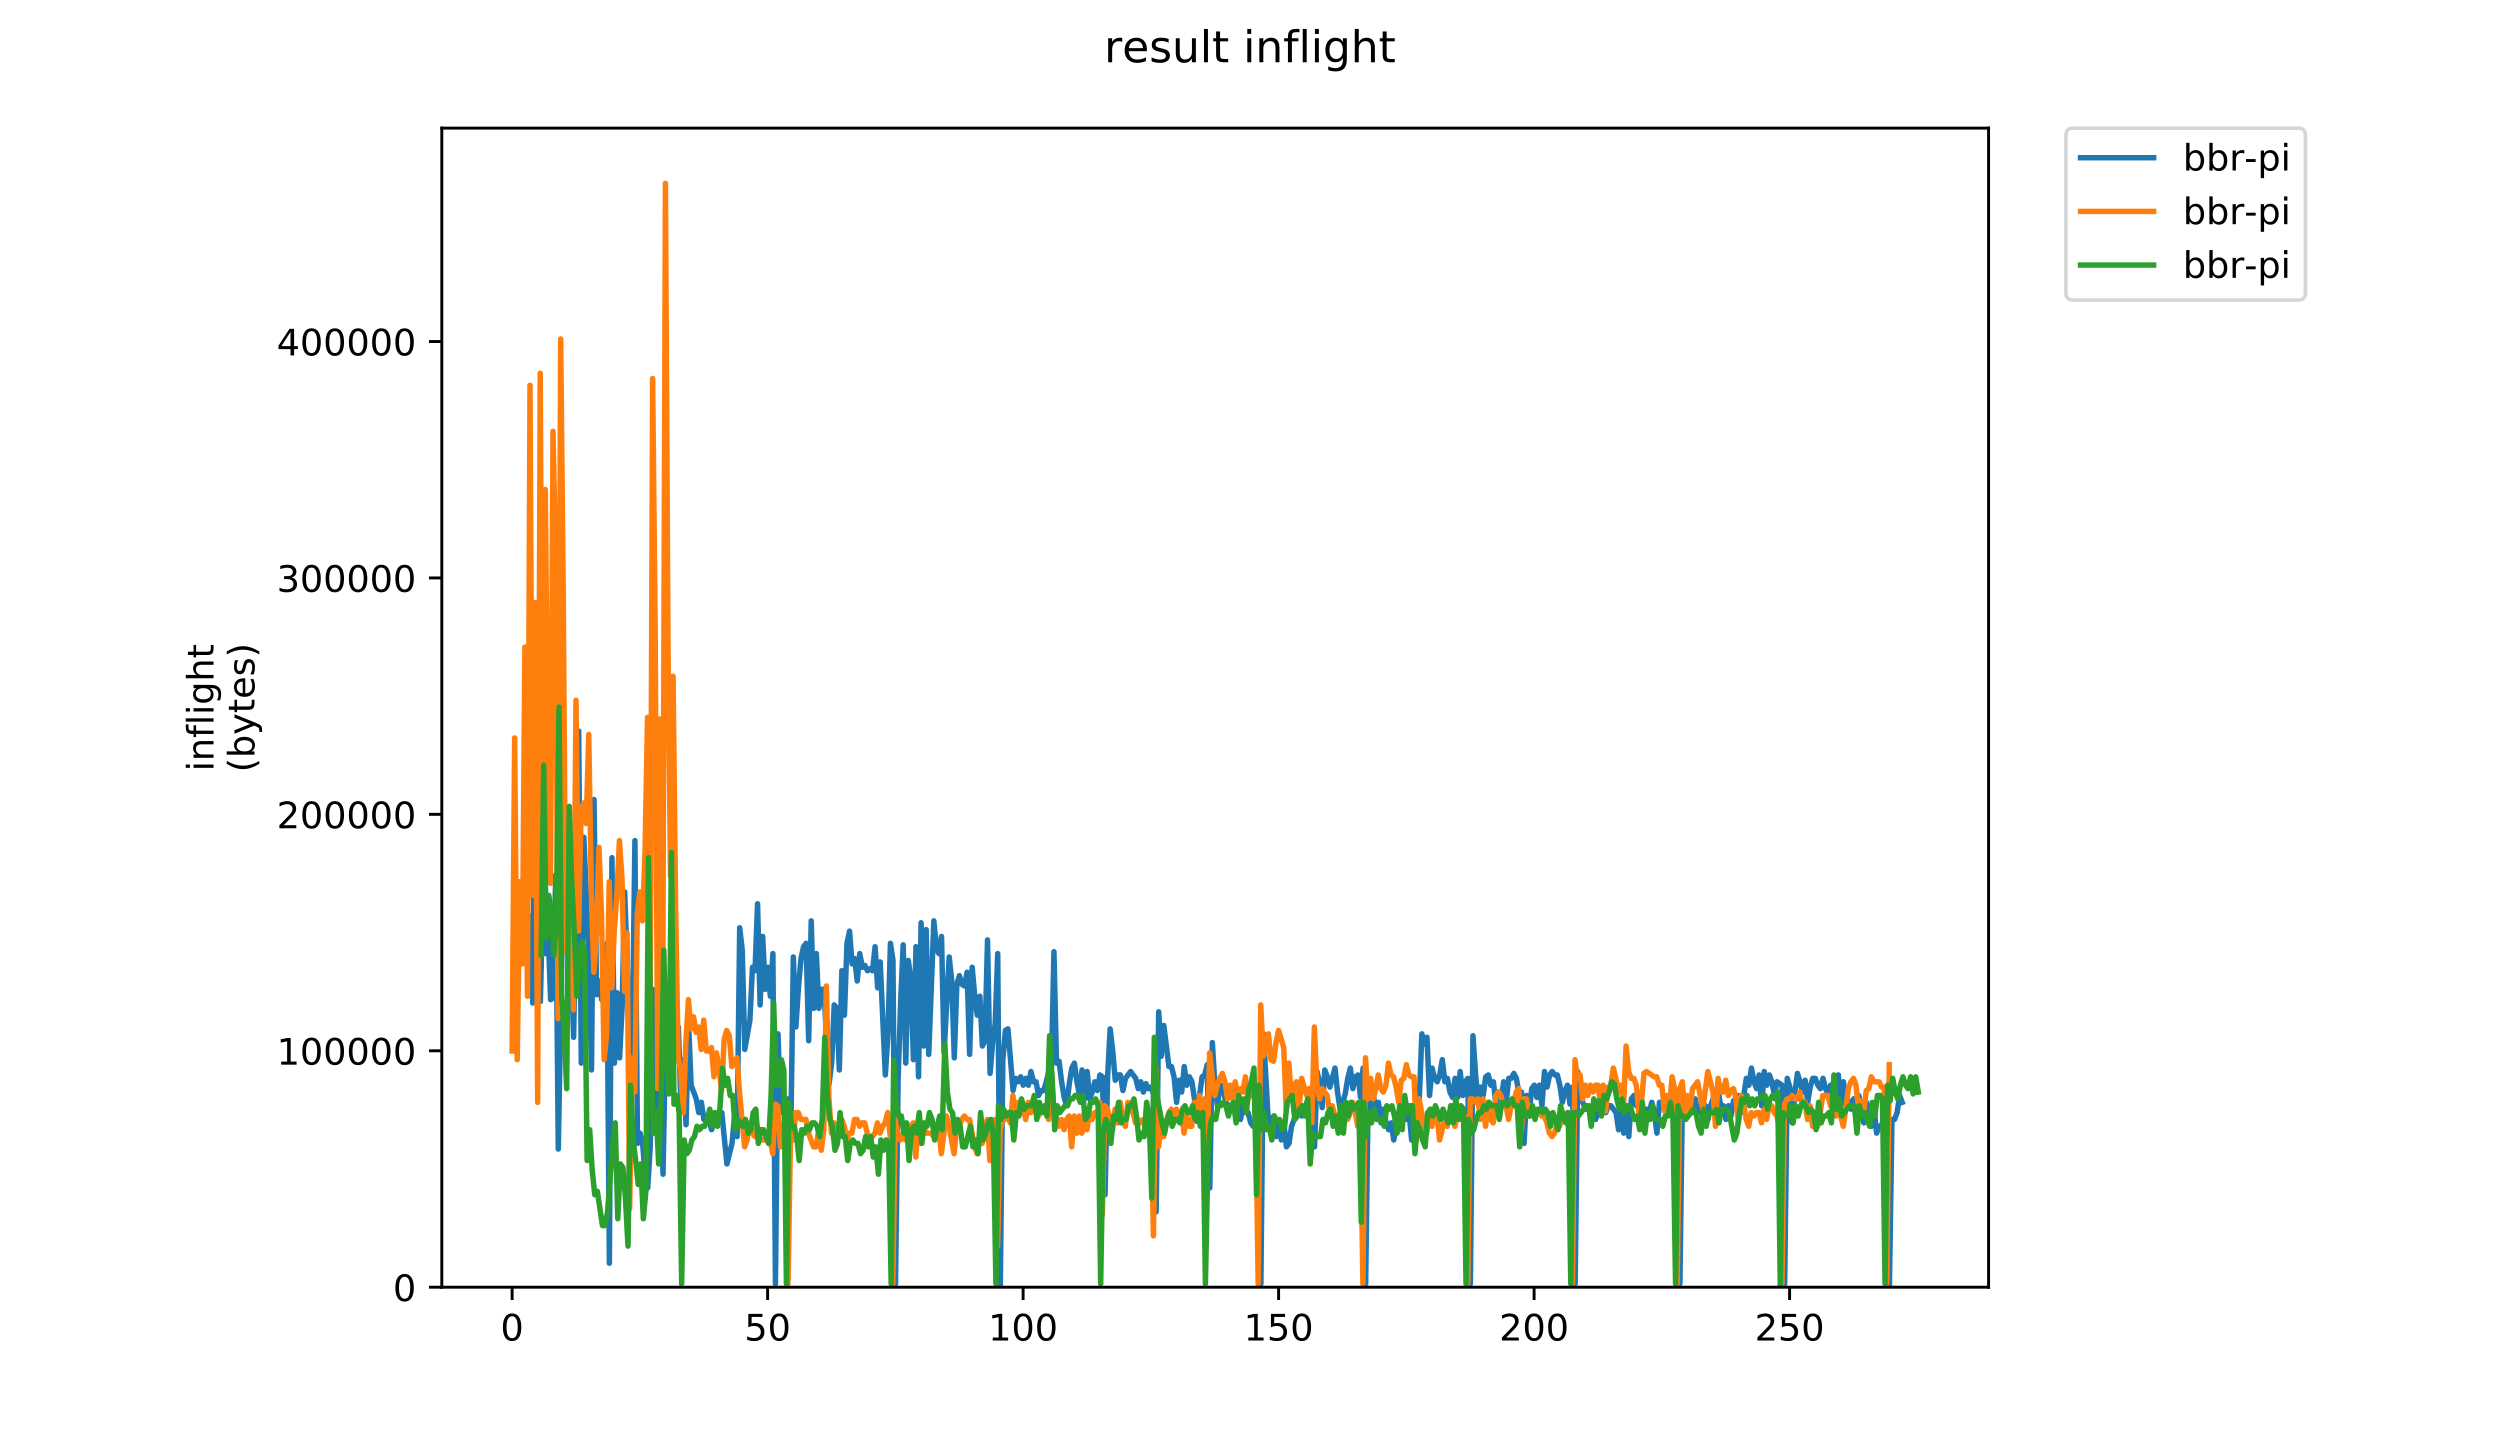 <?xml version="1.0" encoding="utf-8" standalone="no"?>
<!DOCTYPE svg PUBLIC "-//W3C//DTD SVG 1.1//EN"
  "http://www.w3.org/Graphics/SVG/1.1/DTD/svg11.dtd">
<!-- Created with matplotlib (https://matplotlib.org/) -->
<svg height="396pt" version="1.1" viewBox="0 0 684 396" width="684pt" xmlns="http://www.w3.org/2000/svg" xmlns:xlink="http://www.w3.org/1999/xlink">
 <defs>
  <style type="text/css">
*{stroke-linecap:butt;stroke-linejoin:round;}
  </style>
 </defs>
 <g id="figure_1">
  <g id="patch_1">
   <path d="M 0 396 
L 684 396 
L 684 0 
L 0 0 
z
" style="fill:#ffffff;"/>
  </g>
  <g id="axes_1">
   <g id="patch_2">
    <path d="M 120.879 352.174 
L 544.074 352.174 
L 544.074 35.062 
L 120.879 35.062 
z
" style="fill:#ffffff;"/>
   </g>
   <g id="matplotlib.axis_1">
    <g id="xtick_1">
     <g id="line2d_1">
      <defs>
       <path d="M 0 0 
L 0 3.5 
" id="m227c13099f" style="stroke:#000000;stroke-width:0.8;"/>
      </defs>
      <g>
       <use style="stroke:#000000;stroke-width:0.8;" x="140.115" xlink:href="#m227c13099f" y="352.174"/>
      </g>
     </g>
     <g id="text_1">
      <!-- 0 -->
      <defs>
       <path d="M 31.781 66.406 
Q 24.172 66.406 20.328 58.906 
Q 16.5 51.422 16.5 36.375 
Q 16.5 21.391 20.328 13.891 
Q 24.172 6.391 31.781 6.391 
Q 39.453 6.391 43.281 13.891 
Q 47.125 21.391 47.125 36.375 
Q 47.125 51.422 43.281 58.906 
Q 39.453 66.406 31.781 66.406 
z
M 31.781 74.219 
Q 44.047 74.219 50.516 64.516 
Q 56.984 54.828 56.984 36.375 
Q 56.984 17.969 50.516 8.266 
Q 44.047 -1.422 31.781 -1.422 
Q 19.531 -1.422 13.062 8.266 
Q 6.594 17.969 6.594 36.375 
Q 6.594 54.828 13.062 64.516 
Q 19.531 74.219 31.781 74.219 
z
" id="DejaVuSans-48"/>
      </defs>
      <g transform="translate(136.933 366.773)scale(0.1 -0.1)">
       <use xlink:href="#DejaVuSans-48"/>
      </g>
     </g>
    </g>
    <g id="xtick_2">
     <g id="line2d_2">
      <g>
       <use style="stroke:#000000;stroke-width:0.8;" x="210.019" xlink:href="#m227c13099f" y="352.174"/>
      </g>
     </g>
     <g id="text_2">
      <!-- 50 -->
      <defs>
       <path d="M 10.797 72.906 
L 49.516 72.906 
L 49.516 64.594 
L 19.828 64.594 
L 19.828 46.734 
Q 21.969 47.469 24.109 47.828 
Q 26.266 48.188 28.422 48.188 
Q 40.625 48.188 47.75 41.5 
Q 54.891 34.812 54.891 23.391 
Q 54.891 11.625 47.562 5.094 
Q 40.234 -1.422 26.906 -1.422 
Q 22.312 -1.422 17.547 -0.641 
Q 12.797 0.141 7.719 1.703 
L 7.719 11.625 
Q 12.109 9.234 16.797 8.062 
Q 21.484 6.891 26.703 6.891 
Q 35.156 6.891 40.078 11.328 
Q 45.016 15.766 45.016 23.391 
Q 45.016 31 40.078 35.438 
Q 35.156 39.891 26.703 39.891 
Q 22.75 39.891 18.812 39.016 
Q 14.891 38.141 10.797 36.281 
z
" id="DejaVuSans-53"/>
      </defs>
      <g transform="translate(203.656 366.773)scale(0.1 -0.1)">
       <use xlink:href="#DejaVuSans-53"/>
       <use x="63.623" xlink:href="#DejaVuSans-48"/>
      </g>
     </g>
    </g>
    <g id="xtick_3">
     <g id="line2d_3">
      <g>
       <use style="stroke:#000000;stroke-width:0.8;" x="279.923" xlink:href="#m227c13099f" y="352.174"/>
      </g>
     </g>
     <g id="text_3">
      <!-- 100 -->
      <defs>
       <path d="M 12.406 8.297 
L 28.516 8.297 
L 28.516 63.922 
L 10.984 60.406 
L 10.984 69.391 
L 28.422 72.906 
L 38.281 72.906 
L 38.281 8.297 
L 54.391 8.297 
L 54.391 0 
L 12.406 0 
z
" id="DejaVuSans-49"/>
      </defs>
      <g transform="translate(270.379 366.773)scale(0.1 -0.1)">
       <use xlink:href="#DejaVuSans-49"/>
       <use x="63.623" xlink:href="#DejaVuSans-48"/>
       <use x="127.246" xlink:href="#DejaVuSans-48"/>
      </g>
     </g>
    </g>
    <g id="xtick_4">
     <g id="line2d_4">
      <g>
       <use style="stroke:#000000;stroke-width:0.8;" x="349.827" xlink:href="#m227c13099f" y="352.174"/>
      </g>
     </g>
     <g id="text_4">
      <!-- 150 -->
      <g transform="translate(340.283 366.773)scale(0.1 -0.1)">
       <use xlink:href="#DejaVuSans-49"/>
       <use x="63.623" xlink:href="#DejaVuSans-53"/>
       <use x="127.246" xlink:href="#DejaVuSans-48"/>
      </g>
     </g>
    </g>
    <g id="xtick_5">
     <g id="line2d_5">
      <g>
       <use style="stroke:#000000;stroke-width:0.8;" x="419.731" xlink:href="#m227c13099f" y="352.174"/>
      </g>
     </g>
     <g id="text_5">
      <!-- 200 -->
      <defs>
       <path d="M 19.188 8.297 
L 53.609 8.297 
L 53.609 0 
L 7.328 0 
L 7.328 8.297 
Q 12.938 14.109 22.625 23.891 
Q 32.328 33.688 34.812 36.531 
Q 39.547 41.844 41.422 45.531 
Q 43.312 49.219 43.312 52.781 
Q 43.312 58.594 39.234 62.25 
Q 35.156 65.922 28.609 65.922 
Q 23.969 65.922 18.812 64.312 
Q 13.672 62.703 7.812 59.422 
L 7.812 69.391 
Q 13.766 71.781 18.938 73 
Q 24.125 74.219 28.422 74.219 
Q 39.75 74.219 46.484 68.547 
Q 53.219 62.891 53.219 53.422 
Q 53.219 48.922 51.531 44.891 
Q 49.859 40.875 45.406 35.406 
Q 44.188 33.984 37.641 27.219 
Q 31.109 20.453 19.188 8.297 
z
" id="DejaVuSans-50"/>
      </defs>
      <g transform="translate(410.188 366.773)scale(0.1 -0.1)">
       <use xlink:href="#DejaVuSans-50"/>
       <use x="63.623" xlink:href="#DejaVuSans-48"/>
       <use x="127.246" xlink:href="#DejaVuSans-48"/>
      </g>
     </g>
    </g>
    <g id="xtick_6">
     <g id="line2d_6">
      <g>
       <use style="stroke:#000000;stroke-width:0.8;" x="489.635" xlink:href="#m227c13099f" y="352.174"/>
      </g>
     </g>
     <g id="text_6">
      <!-- 250 -->
      <g transform="translate(480.092 366.773)scale(0.1 -0.1)">
       <use xlink:href="#DejaVuSans-50"/>
       <use x="63.623" xlink:href="#DejaVuSans-53"/>
       <use x="127.246" xlink:href="#DejaVuSans-48"/>
      </g>
     </g>
    </g>
   </g>
   <g id="matplotlib.axis_2">
    <g id="ytick_1">
     <g id="line2d_7">
      <defs>
       <path d="M 0 0 
L -3.5 0 
" id="m8d151e3f1f" style="stroke:#000000;stroke-width:0.8;"/>
      </defs>
      <g>
       <use style="stroke:#000000;stroke-width:0.8;" x="120.879" xlink:href="#m8d151e3f1f" y="352.174"/>
      </g>
     </g>
     <g id="text_7">
      <!-- 0 -->
      <g transform="translate(107.516 355.973)scale(0.1 -0.1)">
       <use xlink:href="#DejaVuSans-48"/>
      </g>
     </g>
    </g>
    <g id="ytick_2">
     <g id="line2d_8">
      <g>
       <use style="stroke:#000000;stroke-width:0.8;" x="120.879" xlink:href="#m8d151e3f1f" y="287.492"/>
      </g>
     </g>
     <g id="text_8">
      <!-- 100000 -->
      <g transform="translate(75.704 291.291)scale(0.1 -0.1)">
       <use xlink:href="#DejaVuSans-49"/>
       <use x="63.623" xlink:href="#DejaVuSans-48"/>
       <use x="127.246" xlink:href="#DejaVuSans-48"/>
       <use x="190.869" xlink:href="#DejaVuSans-48"/>
       <use x="254.492" xlink:href="#DejaVuSans-48"/>
       <use x="318.115" xlink:href="#DejaVuSans-48"/>
      </g>
     </g>
    </g>
    <g id="ytick_3">
     <g id="line2d_9">
      <g>
       <use style="stroke:#000000;stroke-width:0.8;" x="120.879" xlink:href="#m8d151e3f1f" y="222.809"/>
      </g>
     </g>
     <g id="text_9">
      <!-- 200000 -->
      <g transform="translate(75.704 226.608)scale(0.1 -0.1)">
       <use xlink:href="#DejaVuSans-50"/>
       <use x="63.623" xlink:href="#DejaVuSans-48"/>
       <use x="127.246" xlink:href="#DejaVuSans-48"/>
       <use x="190.869" xlink:href="#DejaVuSans-48"/>
       <use x="254.492" xlink:href="#DejaVuSans-48"/>
       <use x="318.115" xlink:href="#DejaVuSans-48"/>
      </g>
     </g>
    </g>
    <g id="ytick_4">
     <g id="line2d_10">
      <g>
       <use style="stroke:#000000;stroke-width:0.8;" x="120.879" xlink:href="#m8d151e3f1f" y="158.126"/>
      </g>
     </g>
     <g id="text_10">
      <!-- 300000 -->
      <defs>
       <path d="M 40.578 39.312 
Q 47.656 37.797 51.625 33 
Q 55.609 28.219 55.609 21.188 
Q 55.609 10.406 48.188 4.484 
Q 40.766 -1.422 27.094 -1.422 
Q 22.516 -1.422 17.656 -0.516 
Q 12.797 0.391 7.625 2.203 
L 7.625 11.719 
Q 11.719 9.328 16.594 8.109 
Q 21.484 6.891 26.812 6.891 
Q 36.078 6.891 40.938 10.547 
Q 45.797 14.203 45.797 21.188 
Q 45.797 27.641 41.281 31.266 
Q 36.766 34.906 28.719 34.906 
L 20.219 34.906 
L 20.219 43.016 
L 29.109 43.016 
Q 36.375 43.016 40.234 45.922 
Q 44.094 48.828 44.094 54.297 
Q 44.094 59.906 40.109 62.906 
Q 36.141 65.922 28.719 65.922 
Q 24.656 65.922 20.016 65.031 
Q 15.375 64.156 9.812 62.312 
L 9.812 71.094 
Q 15.438 72.656 20.344 73.438 
Q 25.25 74.219 29.594 74.219 
Q 40.828 74.219 47.359 69.109 
Q 53.906 64.016 53.906 55.328 
Q 53.906 49.266 50.438 45.094 
Q 46.969 40.922 40.578 39.312 
z
" id="DejaVuSans-51"/>
      </defs>
      <g transform="translate(75.704 161.925)scale(0.1 -0.1)">
       <use xlink:href="#DejaVuSans-51"/>
       <use x="63.623" xlink:href="#DejaVuSans-48"/>
       <use x="127.246" xlink:href="#DejaVuSans-48"/>
       <use x="190.869" xlink:href="#DejaVuSans-48"/>
       <use x="254.492" xlink:href="#DejaVuSans-48"/>
       <use x="318.115" xlink:href="#DejaVuSans-48"/>
      </g>
     </g>
    </g>
    <g id="ytick_5">
     <g id="line2d_11">
      <g>
       <use style="stroke:#000000;stroke-width:0.8;" x="120.879" xlink:href="#m8d151e3f1f" y="93.444"/>
      </g>
     </g>
     <g id="text_11">
      <!-- 400000 -->
      <defs>
       <path d="M 37.797 64.312 
L 12.891 25.391 
L 37.797 25.391 
z
M 35.203 72.906 
L 47.609 72.906 
L 47.609 25.391 
L 58.016 25.391 
L 58.016 17.188 
L 47.609 17.188 
L 47.609 0 
L 37.797 0 
L 37.797 17.188 
L 4.891 17.188 
L 4.891 26.703 
z
" id="DejaVuSans-52"/>
      </defs>
      <g transform="translate(75.704 97.243)scale(0.1 -0.1)">
       <use xlink:href="#DejaVuSans-52"/>
       <use x="63.623" xlink:href="#DejaVuSans-48"/>
       <use x="127.246" xlink:href="#DejaVuSans-48"/>
       <use x="190.869" xlink:href="#DejaVuSans-48"/>
       <use x="254.492" xlink:href="#DejaVuSans-48"/>
       <use x="318.115" xlink:href="#DejaVuSans-48"/>
      </g>
     </g>
    </g>
    <g id="text_12">
     <!-- inflight -->
     <defs>
      <path d="M 9.422 54.688 
L 18.406 54.688 
L 18.406 0 
L 9.422 0 
z
M 9.422 75.984 
L 18.406 75.984 
L 18.406 64.594 
L 9.422 64.594 
z
" id="DejaVuSans-105"/>
      <path d="M 54.891 33.016 
L 54.891 0 
L 45.906 0 
L 45.906 32.719 
Q 45.906 40.484 42.875 44.328 
Q 39.844 48.188 33.797 48.188 
Q 26.516 48.188 22.312 43.547 
Q 18.109 38.922 18.109 30.906 
L 18.109 0 
L 9.078 0 
L 9.078 54.688 
L 18.109 54.688 
L 18.109 46.188 
Q 21.344 51.125 25.703 53.562 
Q 30.078 56 35.797 56 
Q 45.219 56 50.047 50.172 
Q 54.891 44.344 54.891 33.016 
z
" id="DejaVuSans-110"/>
      <path d="M 37.109 75.984 
L 37.109 68.5 
L 28.516 68.5 
Q 23.688 68.5 21.797 66.547 
Q 19.922 64.594 19.922 59.516 
L 19.922 54.688 
L 34.719 54.688 
L 34.719 47.703 
L 19.922 47.703 
L 19.922 0 
L 10.891 0 
L 10.891 47.703 
L 2.297 47.703 
L 2.297 54.688 
L 10.891 54.688 
L 10.891 58.5 
Q 10.891 67.625 15.141 71.797 
Q 19.391 75.984 28.609 75.984 
z
" id="DejaVuSans-102"/>
      <path d="M 9.422 75.984 
L 18.406 75.984 
L 18.406 0 
L 9.422 0 
z
" id="DejaVuSans-108"/>
      <path d="M 45.406 27.984 
Q 45.406 37.75 41.375 43.109 
Q 37.359 48.484 30.078 48.484 
Q 22.859 48.484 18.828 43.109 
Q 14.797 37.75 14.797 27.984 
Q 14.797 18.266 18.828 12.891 
Q 22.859 7.516 30.078 7.516 
Q 37.359 7.516 41.375 12.891 
Q 45.406 18.266 45.406 27.984 
z
M 54.391 6.781 
Q 54.391 -7.172 48.188 -13.984 
Q 42 -20.797 29.203 -20.797 
Q 24.469 -20.797 20.266 -20.094 
Q 16.062 -19.391 12.109 -17.922 
L 12.109 -9.188 
Q 16.062 -11.328 19.922 -12.344 
Q 23.781 -13.375 27.781 -13.375 
Q 36.625 -13.375 41.016 -8.766 
Q 45.406 -4.156 45.406 5.172 
L 45.406 9.625 
Q 42.625 4.781 38.281 2.391 
Q 33.938 0 27.875 0 
Q 17.828 0 11.672 7.656 
Q 5.516 15.328 5.516 27.984 
Q 5.516 40.672 11.672 48.328 
Q 17.828 56 27.875 56 
Q 33.938 56 38.281 53.609 
Q 42.625 51.219 45.406 46.391 
L 45.406 54.688 
L 54.391 54.688 
z
" id="DejaVuSans-103"/>
      <path d="M 54.891 33.016 
L 54.891 0 
L 45.906 0 
L 45.906 32.719 
Q 45.906 40.484 42.875 44.328 
Q 39.844 48.188 33.797 48.188 
Q 26.516 48.188 22.312 43.547 
Q 18.109 38.922 18.109 30.906 
L 18.109 0 
L 9.078 0 
L 9.078 75.984 
L 18.109 75.984 
L 18.109 46.188 
Q 21.344 51.125 25.703 53.562 
Q 30.078 56 35.797 56 
Q 45.219 56 50.047 50.172 
Q 54.891 44.344 54.891 33.016 
z
" id="DejaVuSans-104"/>
      <path d="M 18.312 70.219 
L 18.312 54.688 
L 36.812 54.688 
L 36.812 47.703 
L 18.312 47.703 
L 18.312 18.016 
Q 18.312 11.328 20.141 9.422 
Q 21.969 7.516 27.594 7.516 
L 36.812 7.516 
L 36.812 0 
L 27.594 0 
Q 17.188 0 13.234 3.875 
Q 9.281 7.766 9.281 18.016 
L 9.281 47.703 
L 2.688 47.703 
L 2.688 54.688 
L 9.281 54.688 
L 9.281 70.219 
z
" id="DejaVuSans-116"/>
     </defs>
     <g transform="translate(58.426 211.018)rotate(-90)scale(0.1 -0.1)">
      <use xlink:href="#DejaVuSans-105"/>
      <use x="27.783" xlink:href="#DejaVuSans-110"/>
      <use x="91.162" xlink:href="#DejaVuSans-102"/>
      <use x="126.367" xlink:href="#DejaVuSans-108"/>
      <use x="154.15" xlink:href="#DejaVuSans-105"/>
      <use x="181.934" xlink:href="#DejaVuSans-103"/>
      <use x="245.41" xlink:href="#DejaVuSans-104"/>
      <use x="308.789" xlink:href="#DejaVuSans-116"/>
     </g>
     <!-- (bytes) -->
     <defs>
      <path d="M 31 75.875 
Q 24.469 64.656 21.281 53.656 
Q 18.109 42.672 18.109 31.391 
Q 18.109 20.125 21.312 9.062 
Q 24.516 -2 31 -13.188 
L 23.188 -13.188 
Q 15.875 -1.703 12.234 9.375 
Q 8.594 20.453 8.594 31.391 
Q 8.594 42.281 12.203 53.312 
Q 15.828 64.359 23.188 75.875 
z
" id="DejaVuSans-40"/>
      <path d="M 48.688 27.297 
Q 48.688 37.203 44.609 42.844 
Q 40.531 48.484 33.406 48.484 
Q 26.266 48.484 22.188 42.844 
Q 18.109 37.203 18.109 27.297 
Q 18.109 17.391 22.188 11.75 
Q 26.266 6.109 33.406 6.109 
Q 40.531 6.109 44.609 11.75 
Q 48.688 17.391 48.688 27.297 
z
M 18.109 46.391 
Q 20.953 51.266 25.266 53.625 
Q 29.594 56 35.594 56 
Q 45.562 56 51.781 48.094 
Q 58.016 40.188 58.016 27.297 
Q 58.016 14.406 51.781 6.484 
Q 45.562 -1.422 35.594 -1.422 
Q 29.594 -1.422 25.266 0.953 
Q 20.953 3.328 18.109 8.203 
L 18.109 0 
L 9.078 0 
L 9.078 75.984 
L 18.109 75.984 
z
" id="DejaVuSans-98"/>
      <path d="M 32.172 -5.078 
Q 28.375 -14.844 24.75 -17.812 
Q 21.141 -20.797 15.094 -20.797 
L 7.906 -20.797 
L 7.906 -13.281 
L 13.188 -13.281 
Q 16.891 -13.281 18.938 -11.516 
Q 21 -9.766 23.484 -3.219 
L 25.094 0.875 
L 2.984 54.688 
L 12.5 54.688 
L 29.594 11.922 
L 46.688 54.688 
L 56.203 54.688 
z
" id="DejaVuSans-121"/>
      <path d="M 56.203 29.594 
L 56.203 25.203 
L 14.891 25.203 
Q 15.484 15.922 20.484 11.062 
Q 25.484 6.203 34.422 6.203 
Q 39.594 6.203 44.453 7.469 
Q 49.312 8.734 54.109 11.281 
L 54.109 2.781 
Q 49.266 0.734 44.188 -0.344 
Q 39.109 -1.422 33.891 -1.422 
Q 20.797 -1.422 13.156 6.188 
Q 5.516 13.812 5.516 26.812 
Q 5.516 40.234 12.766 48.109 
Q 20.016 56 32.328 56 
Q 43.359 56 49.781 48.891 
Q 56.203 41.797 56.203 29.594 
z
M 47.219 32.234 
Q 47.125 39.594 43.094 43.984 
Q 39.062 48.391 32.422 48.391 
Q 24.906 48.391 20.391 44.141 
Q 15.875 39.891 15.188 32.172 
z
" id="DejaVuSans-101"/>
      <path d="M 44.281 53.078 
L 44.281 44.578 
Q 40.484 46.531 36.375 47.5 
Q 32.281 48.484 27.875 48.484 
Q 21.188 48.484 17.844 46.438 
Q 14.5 44.391 14.5 40.281 
Q 14.5 37.156 16.891 35.375 
Q 19.281 33.594 26.516 31.984 
L 29.594 31.297 
Q 39.156 29.25 43.188 25.516 
Q 47.219 21.781 47.219 15.094 
Q 47.219 7.469 41.188 3.016 
Q 35.156 -1.422 24.609 -1.422 
Q 20.219 -1.422 15.453 -0.562 
Q 10.688 0.297 5.422 2 
L 5.422 11.281 
Q 10.406 8.688 15.234 7.391 
Q 20.062 6.109 24.812 6.109 
Q 31.156 6.109 34.562 8.281 
Q 37.984 10.453 37.984 14.406 
Q 37.984 18.062 35.516 20.016 
Q 33.062 21.969 24.703 23.781 
L 21.578 24.516 
Q 13.234 26.266 9.516 29.906 
Q 5.812 33.547 5.812 39.891 
Q 5.812 47.609 11.281 51.797 
Q 16.75 56 26.812 56 
Q 31.781 56 36.172 55.266 
Q 40.578 54.547 44.281 53.078 
z
" id="DejaVuSans-115"/>
      <path d="M 8.016 75.875 
L 15.828 75.875 
Q 23.141 64.359 26.781 53.312 
Q 30.422 42.281 30.422 31.391 
Q 30.422 20.453 26.781 9.375 
Q 23.141 -1.703 15.828 -13.188 
L 8.016 -13.188 
Q 14.5 -2 17.703 9.062 
Q 20.906 20.125 20.906 31.391 
Q 20.906 42.672 17.703 53.656 
Q 14.5 64.656 8.016 75.875 
z
" id="DejaVuSans-41"/>
     </defs>
     <g transform="translate(69.624 211.295)rotate(-90)scale(0.1 -0.1)">
      <use xlink:href="#DejaVuSans-40"/>
      <use x="39.014" xlink:href="#DejaVuSans-98"/>
      <use x="102.49" xlink:href="#DejaVuSans-121"/>
      <use x="161.67" xlink:href="#DejaVuSans-116"/>
      <use x="200.879" xlink:href="#DejaVuSans-101"/>
      <use x="262.402" xlink:href="#DejaVuSans-115"/>
      <use x="314.502" xlink:href="#DejaVuSans-41"/>
     </g>
    </g>
   </g>
   <g id="line2d_12">
    <path clip-path="url(#p02d6029944)" d="M 143.656 219.176 
L 144.355 263.197 
L 145.054 250.597 
L 145.753 274.436 
L 146.452 194.4 
L 147.151 194.4 
L 147.85 274.012 
L 148.549 244.04 
L 149.248 260.899 
L 149.947 254.343 
L 150.647 273.499 
L 151.346 273.075 
L 152.045 239.357 
L 152.744 314.374 
L 154.142 238.421 
L 154.841 232.801 
L 155.54 248.723 
L 156.239 261.836 
L 156.938 283.802 
L 157.637 246.85 
L 158.336 200.02 
L 159.035 290.871 
L 159.734 229.055 
L 161.132 260.899 
L 161.831 292.744 
L 162.53 218.752 
L 163.229 272.138 
L 163.928 268.392 
L 164.627 273.499 
L 165.326 261.836 
L 166.025 258.089 
L 166.724 345.618 
L 167.423 234.674 
L 168.123 290.871 
L 168.822 271.626 
L 169.521 289.422 
L 170.22 275.373 
L 170.919 244.04 
L 171.618 264.646 
L 172.317 291.807 
L 173.016 282.865 
L 173.715 229.991 
L 174.414 312.837 
L 175.113 310.027 
L 175.812 312.837 
L 176.511 321.266 
L 177.21 325.013 
L 177.909 313.773 
L 178.608 270.69 
L 179.307 283.802 
L 180.006 309.09 
L 180.705 298.788 
L 181.404 321.266 
L 182.103 283.802 
L 182.802 276.821 
L 183.501 280.992 
L 184.2 270.69 
L 184.9 288.485 
L 185.599 280.992 
L 186.298 302.11 
L 186.997 289.934 
L 187.696 307.729 
L 188.395 280.056 
L 189.094 296.914 
L 190.492 300.661 
L 191.191 304.407 
L 191.89 301.598 
L 192.589 306.281 
L 193.288 305.344 
L 193.987 306.281 
L 194.686 309.09 
L 195.385 307.217 
L 196.084 307.217 
L 196.783 306.281 
L 197.482 304.407 
L 198.88 318.456 
L 200.278 312.837 
L 200.977 305.344 
L 201.677 310.964 
L 202.376 253.831 
L 203.075 259.963 
L 203.774 287.124 
L 205.172 279.119 
L 205.871 264.646 
L 206.57 265.582 
L 207.269 247.274 
L 207.968 274.948 
L 208.667 256.216 
L 209.366 270.69 
L 210.065 264.646 
L 210.764 272.563 
L 211.463 260.899 
L 212.162 351.238 
L 212.861 282.865 
L 213.56 304.407 
L 214.259 299.724 
L 214.958 302.534 
L 215.657 300.661 
L 216.356 310.964 
L 217.055 261.836 
L 217.754 280.992 
L 218.454 270.265 
L 219.153 262.26 
L 219.852 259.026 
L 220.551 258.089 
L 221.25 284.739 
L 221.949 251.957 
L 222.648 275.885 
L 223.347 260.899 
L 224.046 275.885 
L 224.745 270.69 
L 225.444 270.69 
L 226.143 284.739 
L 226.842 296.49 
L 227.541 290.871 
L 228.24 274.948 
L 228.939 275.885 
L 229.638 292.744 
L 230.337 265.582 
L 231.036 277.758 
L 231.735 258.089 
L 232.434 254.767 
L 233.133 263.709 
L 233.832 262.26 
L 234.531 268.392 
L 235.231 260.899 
L 235.93 264.646 
L 236.629 264.133 
L 237.328 265.582 
L 238.027 265.07 
L 238.726 265.582 
L 239.425 259.026 
L 240.124 270.265 
L 240.823 263.197 
L 242.221 294.105 
L 242.92 283.378 
L 243.619 258.089 
L 244.318 262.772 
L 245.017 351.238 
L 245.716 295.554 
L 246.415 274.012 
L 247.114 258.514 
L 247.813 290.871 
L 248.512 262.772 
L 249.211 267.88 
L 249.91 289.934 
L 250.609 259.026 
L 251.308 294.617 
L 252.008 252.47 
L 252.707 286.188 
L 253.406 254.343 
L 254.105 288.485 
L 255.503 251.957 
L 256.202 259.45 
L 256.901 260.899 
L 257.6 256.216 
L 258.299 288.061 
L 259.697 261.836 
L 260.396 268.392 
L 261.095 289.422 
L 261.794 269.329 
L 262.493 266.943 
L 263.192 269.329 
L 263.891 269.753 
L 264.59 266.007 
L 265.289 288.485 
L 265.988 264.646 
L 266.687 272.563 
L 267.386 277.758 
L 268.085 272.563 
L 268.784 286.188 
L 269.484 284.739 
L 270.183 257.153 
L 270.882 293.68 
L 271.581 285.251 
L 272.28 280.056 
L 272.979 260.899 
L 273.678 352.174 
L 274.377 289.934 
L 275.076 281.929 
L 275.775 281.504 
L 277.173 298.363 
L 277.872 295.041 
L 278.571 295.978 
L 279.27 294.617 
L 279.969 296.914 
L 280.668 295.041 
L 281.367 296.914 
L 282.066 293.168 
L 282.765 295.978 
L 283.464 295.978 
L 284.163 299.724 
L 284.862 298.363 
L 285.561 298.363 
L 286.261 295.978 
L 286.96 293.168 
L 287.659 292.231 
L 288.358 260.387 
L 289.057 290.871 
L 289.756 290.358 
L 290.455 295.978 
L 291.154 300.237 
L 291.853 302.534 
L 292.552 296.49 
L 293.251 292.231 
L 293.95 290.871 
L 294.649 295.978 
L 295.348 299.724 
L 296.047 292.744 
L 296.746 300.661 
L 297.445 293.168 
L 298.144 300.661 
L 298.843 298.788 
L 299.542 295.978 
L 300.241 298.363 
L 300.94 294.105 
L 301.639 294.617 
L 302.338 326.886 
L 303.038 294.617 
L 303.737 281.504 
L 304.436 287.548 
L 305.135 295.554 
L 305.834 294.105 
L 306.533 294.105 
L 307.232 298.363 
L 307.931 295.041 
L 309.329 293.168 
L 310.727 295.041 
L 311.426 297.851 
L 312.125 295.978 
L 312.824 298.788 
L 313.523 296.49 
L 314.222 297.851 
L 314.921 297.427 
L 315.62 299.3 
L 316.319 331.569 
L 317.018 276.821 
L 317.717 288.997 
L 318.416 280.568 
L 319.815 291.807 
L 320.514 291.807 
L 321.213 294.617 
L 321.912 301.598 
L 322.611 295.554 
L 323.31 298.788 
L 324.009 291.807 
L 324.708 296.914 
L 325.407 294.617 
L 326.106 295.978 
L 326.805 300.661 
L 327.504 306.793 
L 328.203 299.724 
L 328.902 294.617 
L 329.601 294.105 
L 330.3 291.295 
L 330.999 325.013 
L 331.698 285.251 
L 332.397 296.914 
L 333.096 302.534 
L 333.795 296.914 
L 334.494 296.914 
L 335.193 300.661 
L 335.892 302.534 
L 337.291 302.534 
L 337.99 301.598 
L 338.689 302.534 
L 339.388 306.281 
L 340.087 302.534 
L 340.786 304.407 
L 341.485 304.407 
L 342.184 307.217 
L 342.883 308.154 
L 343.582 306.281 
L 344.281 308.154 
L 344.98 351.238 
L 345.679 282.865 
L 347.077 308.154 
L 347.776 307.217 
L 348.475 305.344 
L 349.174 310.964 
L 349.873 307.217 
L 350.572 311.9 
L 351.271 307.217 
L 351.97 313.773 
L 352.669 312.837 
L 353.368 308.154 
L 354.068 306.281 
L 354.767 303.471 
L 355.466 303.471 
L 356.165 305.344 
L 356.864 304.407 
L 357.563 301.598 
L 358.262 303.471 
L 358.961 302.534 
L 359.66 313.773 
L 360.359 293.168 
L 361.058 296.49 
L 361.757 303.046 
L 362.456 292.744 
L 363.155 294.617 
L 363.854 297.427 
L 365.252 292.231 
L 365.951 298.788 
L 366.65 303.471 
L 367.349 301.598 
L 368.048 299.3 
L 368.747 295.041 
L 369.446 292.231 
L 370.145 297.851 
L 370.845 294.617 
L 371.544 294.105 
L 372.243 300.237 
L 372.942 292.231 
L 373.641 351.238 
L 374.34 298.788 
L 375.039 304.407 
L 375.738 299.724 
L 376.437 303.471 
L 377.136 301.598 
L 377.835 307.217 
L 378.534 303.471 
L 379.233 307.217 
L 379.932 309.09 
L 380.631 307.217 
L 381.33 311.9 
L 382.029 308.154 
L 382.728 307.217 
L 383.427 302.534 
L 384.126 302.534 
L 384.825 306.281 
L 385.524 304.407 
L 386.223 311.9 
L 386.922 304.407 
L 387.622 303.471 
L 388.321 300.661 
L 389.02 282.865 
L 389.719 285.675 
L 390.418 283.802 
L 391.117 299.724 
L 391.816 292.231 
L 392.515 295.041 
L 393.214 295.978 
L 393.913 294.105 
L 394.612 289.934 
L 395.311 295.978 
L 396.01 295.041 
L 396.709 298.788 
L 397.408 300.237 
L 398.107 295.041 
L 398.806 300.237 
L 399.505 293.168 
L 400.204 299.724 
L 400.903 295.978 
L 401.602 295.041 
L 402.301 351.238 
L 403 283.378 
L 403.699 293.68 
L 404.399 301.598 
L 405.098 297.427 
L 405.797 299.724 
L 406.496 294.617 
L 407.195 294.105 
L 407.894 296.914 
L 408.593 295.978 
L 409.292 302.11 
L 409.991 298.788 
L 410.69 301.598 
L 411.389 295.978 
L 412.088 301.598 
L 412.787 295.041 
L 413.486 295.041 
L 414.185 293.68 
L 414.884 295.041 
L 415.583 299.3 
L 416.282 298.788 
L 416.981 312.837 
L 417.68 299.724 
L 418.379 304.407 
L 419.078 297.851 
L 419.777 296.914 
L 420.476 300.237 
L 421.176 296.914 
L 421.875 302.534 
L 422.574 293.168 
L 423.273 297.427 
L 423.972 294.105 
L 424.671 293.168 
L 425.37 294.105 
L 426.069 294.105 
L 426.768 296.914 
L 427.467 301.598 
L 428.166 298.363 
L 428.865 296.914 
L 429.564 302.11 
L 430.263 297.427 
L 430.962 351.238 
L 431.661 293.168 
L 432.36 300.661 
L 433.059 301.598 
L 433.758 303.471 
L 434.457 302.534 
L 435.156 303.471 
L 435.855 303.471 
L 436.554 306.281 
L 437.253 304.407 
L 438.652 302.534 
L 439.351 304.407 
L 440.05 302.534 
L 440.749 302.534 
L 442.147 304.407 
L 442.846 309.09 
L 443.545 304.407 
L 444.244 310.027 
L 444.943 303.471 
L 445.642 310.964 
L 446.341 300.661 
L 447.04 299.724 
L 447.739 302.534 
L 448.438 300.661 
L 449.137 305.344 
L 450.535 303.471 
L 451.234 304.407 
L 451.933 301.598 
L 452.632 304.407 
L 453.331 310.027 
L 454.03 301.598 
L 455.429 303.471 
L 456.128 300.661 
L 456.827 303.471 
L 457.526 302.534 
L 458.225 303.471 
L 458.924 302.534 
L 459.623 351.238 
L 460.322 298.788 
L 461.021 303.471 
L 461.72 302.534 
L 463.118 304.407 
L 463.817 300.661 
L 464.516 304.407 
L 465.215 302.534 
L 465.914 306.281 
L 466.613 302.534 
L 467.312 306.281 
L 468.011 302.534 
L 468.71 300.661 
L 469.409 300.661 
L 470.108 298.788 
L 470.807 302.534 
L 471.506 302.534 
L 472.206 306.281 
L 472.905 302.534 
L 473.604 305.344 
L 474.303 301.173 
L 475.002 300.661 
L 475.701 299.724 
L 476.4 304.407 
L 477.798 295.041 
L 478.497 296.914 
L 479.196 292.231 
L 479.895 295.978 
L 480.594 297.851 
L 481.293 294.105 
L 481.992 302.534 
L 482.691 293.168 
L 483.39 296.914 
L 484.089 294.105 
L 484.788 295.978 
L 485.487 299.724 
L 486.186 295.978 
L 487.584 296.914 
L 488.283 351.238 
L 488.983 295.041 
L 489.682 297.427 
L 490.381 307.217 
L 491.08 298.788 
L 491.779 293.68 
L 492.478 295.978 
L 493.177 298.788 
L 493.876 295.554 
L 494.575 301.598 
L 495.274 297.427 
L 495.973 295.041 
L 496.672 295.041 
L 497.371 296.914 
L 498.07 297.851 
L 498.769 295.041 
L 499.468 297.851 
L 500.167 299.3 
L 500.866 296.914 
L 501.565 297.851 
L 502.264 297.851 
L 502.963 294.105 
L 503.662 302.11 
L 504.361 295.978 
L 505.06 302.534 
L 505.76 301.173 
L 506.459 303.471 
L 507.158 300.661 
L 507.857 300.661 
L 508.556 299.724 
L 509.255 302.534 
L 509.954 307.217 
L 510.653 301.598 
L 511.352 303.471 
L 512.051 308.154 
L 512.75 303.471 
L 513.449 310.027 
L 514.148 308.154 
L 514.847 308.154 
L 515.546 304.407 
L 516.245 305.344 
L 516.944 352.174 
L 517.643 306.281 
L 518.342 306.281 
L 519.041 304.407 
L 519.74 299.724 
L 520.439 301.598 
L 520.439 301.598 
" style="fill:none;stroke:#1f77b4;stroke-linecap:square;stroke-width:1.5;"/>
   </g>
   <g id="line2d_13">
    <path clip-path="url(#p02d6029944)" d="M 140.115 287.548 
L 140.814 201.893 
L 141.513 289.934 
L 142.212 241.23 
L 142.911 263.709 
L 143.61 177.029 
L 144.309 272.563 
L 145.008 105.423 
L 145.707 244.977 
L 146.406 164.853 
L 147.105 301.598 
L 147.804 102.101 
L 148.503 255.704 
L 149.202 133.945 
L 149.901 213.557 
L 150.6 241.655 
L 151.299 118.023 
L 151.998 152.253 
L 152.697 278.695 
L 153.397 92.735 
L 154.096 161.619 
L 154.795 260.387 
L 155.494 259.026 
L 156.193 244.465 
L 156.892 276.309 
L 157.591 191.59 
L 158.29 254.767 
L 158.989 221.986 
L 159.688 219.689 
L 160.387 225.308 
L 161.086 200.956 
L 161.785 244.04 
L 162.484 266.007 
L 163.183 255.28 
L 163.882 231.864 
L 164.581 250.597 
L 165.28 289.934 
L 165.979 282.865 
L 166.678 241.23 
L 167.377 270.265 
L 168.076 254.343 
L 168.775 244.977 
L 169.474 229.991 
L 170.174 240.294 
L 170.873 271.202 
L 171.572 255.28 
L 172.271 330.632 
L 172.97 289.422 
L 173.669 298.788 
L 174.368 250.084 
L 175.067 244.04 
L 175.766 251.957 
L 176.465 233.738 
L 177.164 196.273 
L 177.863 282.865 
L 178.562 103.55 
L 179.261 172.858 
L 179.96 297.851 
L 180.659 196.698 
L 181.358 265.582 
L 182.057 50.163 
L 182.756 175.668 
L 183.455 239.782 
L 184.154 185.034 
L 184.853 248.723 
L 185.552 289.422 
L 186.251 293.168 
L 186.951 304.407 
L 187.65 285.251 
L 188.349 273.499 
L 189.048 281.504 
L 189.747 278.182 
L 190.446 282.441 
L 191.145 280.992 
L 191.844 287.124 
L 192.543 279.119 
L 193.242 287.548 
L 193.941 287.548 
L 194.64 286.612 
L 195.339 294.617 
L 196.038 288.061 
L 196.737 292.744 
L 197.436 298.363 
L 198.135 284.314 
L 198.834 281.929 
L 199.533 283.378 
L 200.232 291.807 
L 200.931 290.358 
L 201.63 289.422 
L 202.329 298.788 
L 203.728 313.773 
L 204.427 311.9 
L 205.126 307.217 
L 205.825 310.027 
L 206.524 310.964 
L 207.223 308.154 
L 207.922 311.9 
L 209.32 311.9 
L 210.019 310.964 
L 210.718 311.9 
L 211.417 315.647 
L 212.116 302.11 
L 212.815 302.534 
L 213.514 313.773 
L 214.213 308.154 
L 214.912 306.281 
L 215.611 351.238 
L 216.31 309.09 
L 217.009 311.9 
L 217.708 304.407 
L 218.407 304.407 
L 219.106 306.281 
L 220.505 306.281 
L 221.204 310.027 
L 222.602 313.773 
L 223.301 313.773 
L 224 309.09 
L 224.699 314.71 
L 225.398 309.09 
L 226.097 269.753 
L 226.796 300.661 
L 227.495 310.027 
L 228.194 307.217 
L 228.893 308.154 
L 229.592 308.154 
L 230.291 306.281 
L 230.99 308.154 
L 231.689 311.9 
L 232.388 310.027 
L 233.087 310.027 
L 233.786 306.281 
L 234.485 306.281 
L 235.184 308.154 
L 235.883 307.217 
L 236.582 307.217 
L 237.281 310.027 
L 237.981 311.9 
L 239.379 310.027 
L 240.078 307.217 
L 240.777 310.027 
L 241.476 308.154 
L 242.175 307.217 
L 242.874 304.407 
L 243.573 310.964 
L 244.272 351.238 
L 244.971 306.281 
L 245.67 310.964 
L 246.369 311.9 
L 247.068 310.027 
L 247.767 311.9 
L 248.466 308.154 
L 249.165 308.154 
L 249.864 307.217 
L 250.563 316.583 
L 251.262 306.281 
L 251.961 312.837 
L 252.66 308.154 
L 253.359 310.027 
L 254.758 310.027 
L 255.457 310.964 
L 256.156 308.154 
L 256.855 309.09 
L 257.554 315.647 
L 258.253 310.027 
L 258.952 305.344 
L 259.651 308.154 
L 261.049 315.647 
L 261.748 308.154 
L 262.447 308.154 
L 263.146 306.281 
L 263.845 305.344 
L 264.544 306.281 
L 265.243 306.281 
L 266.641 313.773 
L 267.34 315.647 
L 268.039 311.9 
L 268.738 312.837 
L 269.437 308.154 
L 270.136 306.281 
L 270.835 317.52 
L 272.234 306.281 
L 272.933 340.935 
L 273.632 309.09 
L 274.331 306.281 
L 275.03 306.281 
L 275.729 305.344 
L 276.428 307.217 
L 277.127 299.724 
L 277.826 305.344 
L 278.525 301.598 
L 279.224 304.407 
L 279.923 302.534 
L 280.622 306.281 
L 281.321 301.598 
L 282.02 304.407 
L 283.418 302.534 
L 284.117 305.344 
L 284.816 303.471 
L 285.515 304.407 
L 286.214 304.407 
L 286.913 306.281 
L 287.612 293.168 
L 288.312 304.407 
L 289.71 308.154 
L 290.409 306.281 
L 291.108 309.09 
L 291.807 306.281 
L 292.506 305.344 
L 293.205 313.773 
L 293.904 305.344 
L 294.603 310.027 
L 295.302 305.344 
L 296.001 310.027 
L 296.7 304.407 
L 297.399 309.09 
L 298.098 304.407 
L 298.797 306.281 
L 299.496 304.407 
L 300.195 305.344 
L 300.894 301.598 
L 301.593 332.505 
L 302.292 302.534 
L 302.991 303.471 
L 304.389 309.09 
L 305.089 303.471 
L 305.788 307.217 
L 306.487 301.598 
L 307.186 306.281 
L 307.885 308.154 
L 308.584 301.598 
L 309.283 302.534 
L 309.982 304.407 
L 310.681 307.217 
L 311.38 306.281 
L 312.079 307.217 
L 312.778 306.281 
L 313.477 308.154 
L 314.176 304.407 
L 314.875 304.407 
L 315.574 338.125 
L 316.273 292.231 
L 316.972 313.773 
L 317.671 308.154 
L 318.37 310.964 
L 319.069 307.217 
L 319.768 304.407 
L 320.467 303.471 
L 321.166 305.344 
L 321.866 303.471 
L 322.565 305.344 
L 323.264 304.407 
L 323.963 310.027 
L 324.662 305.344 
L 325.361 308.154 
L 326.06 308.154 
L 326.759 301.598 
L 327.458 305.344 
L 328.157 299.724 
L 328.856 304.407 
L 329.555 300.661 
L 330.254 319.393 
L 330.953 288.061 
L 331.652 294.617 
L 332.351 299.724 
L 333.05 296.914 
L 333.749 295.041 
L 334.448 293.68 
L 335.147 295.978 
L 335.846 300.661 
L 336.545 296.914 
L 337.244 300.661 
L 337.943 295.978 
L 338.642 299.724 
L 339.342 297.851 
L 340.041 298.788 
L 340.74 294.617 
L 341.439 300.661 
L 342.138 299.724 
L 342.837 296.914 
L 343.536 301.598 
L 344.235 351.238 
L 344.934 274.948 
L 345.633 288.997 
L 346.332 287.124 
L 347.031 282.865 
L 347.73 289.934 
L 348.429 290.358 
L 349.128 285.251 
L 349.827 281.929 
L 351.225 286.612 
L 351.924 303.983 
L 352.623 290.871 
L 353.322 300.661 
L 354.021 296.914 
L 354.72 295.978 
L 355.419 303.471 
L 356.119 295.041 
L 357.517 299.724 
L 358.216 297.851 
L 358.915 307.217 
L 359.614 280.992 
L 360.313 296.914 
L 361.012 300.661 
L 361.711 297.851 
L 363.109 299.724 
L 363.808 304.407 
L 364.507 302.534 
L 365.206 305.344 
L 365.905 306.281 
L 366.604 304.407 
L 367.303 305.344 
L 368.002 302.534 
L 368.701 306.281 
L 369.4 304.407 
L 370.099 301.598 
L 370.798 304.407 
L 371.497 308.154 
L 372.196 307.217 
L 372.896 351.238 
L 373.595 289.422 
L 374.294 300.661 
L 374.993 295.041 
L 375.692 300.661 
L 376.391 297.851 
L 377.09 294.105 
L 377.789 297.851 
L 378.488 298.788 
L 379.187 296.914 
L 379.886 290.871 
L 380.585 294.105 
L 381.284 294.617 
L 381.983 297.427 
L 382.682 301.598 
L 383.381 295.554 
L 384.08 295.041 
L 384.779 291.295 
L 385.478 294.105 
L 386.177 294.617 
L 386.876 294.617 
L 387.575 311.9 
L 388.274 300.661 
L 389.673 308.154 
L 390.372 310.027 
L 391.071 304.407 
L 391.77 308.154 
L 392.469 303.471 
L 393.168 305.344 
L 393.867 311.9 
L 395.265 306.281 
L 395.964 308.154 
L 396.663 304.407 
L 397.362 302.534 
L 398.061 308.154 
L 398.76 304.407 
L 399.459 306.281 
L 400.158 306.281 
L 400.857 305.344 
L 401.556 351.238 
L 402.255 300.661 
L 402.954 300.661 
L 403.653 301.598 
L 404.352 300.661 
L 405.051 306.281 
L 405.75 300.661 
L 406.45 308.154 
L 407.149 301.598 
L 407.848 306.281 
L 408.547 307.217 
L 409.246 299.724 
L 409.945 298.788 
L 410.644 299.724 
L 411.343 302.534 
L 412.042 302.534 
L 412.741 306.281 
L 413.44 302.534 
L 414.139 301.598 
L 414.838 298.788 
L 415.537 297.851 
L 416.236 309.09 
L 416.935 300.661 
L 417.634 300.661 
L 418.333 305.344 
L 419.032 302.534 
L 419.731 304.407 
L 421.129 304.407 
L 421.828 305.344 
L 422.527 305.344 
L 423.226 307.217 
L 423.926 310.027 
L 424.625 310.964 
L 425.324 310.027 
L 426.023 307.217 
L 426.722 308.154 
L 427.421 304.407 
L 428.12 306.281 
L 428.819 304.407 
L 429.518 306.281 
L 430.217 351.238 
L 430.916 289.934 
L 431.615 295.041 
L 432.314 294.105 
L 433.013 300.661 
L 433.712 296.914 
L 434.411 299.724 
L 435.11 296.914 
L 435.809 298.788 
L 436.508 296.914 
L 437.207 296.914 
L 437.906 302.11 
L 438.605 296.914 
L 439.304 303.983 
L 440.003 297.427 
L 440.703 296.914 
L 441.402 292.231 
L 442.101 295.041 
L 442.8 298.788 
L 443.499 296.914 
L 444.198 303.046 
L 444.897 286.188 
L 445.596 293.168 
L 446.295 295.041 
L 446.994 295.041 
L 447.693 296.914 
L 448.392 304.407 
L 449.091 301.598 
L 449.79 293.68 
L 450.489 293.168 
L 452.586 294.617 
L 453.285 294.617 
L 453.984 296.914 
L 454.683 296.914 
L 455.382 303.983 
L 456.081 299.724 
L 456.78 303.471 
L 457.48 294.617 
L 458.179 297.851 
L 458.878 351.238 
L 459.577 297.851 
L 460.276 295.978 
L 460.975 304.407 
L 461.674 299.724 
L 462.373 303.471 
L 463.072 297.851 
L 464.47 295.978 
L 465.868 303.471 
L 467.266 293.168 
L 468.664 298.788 
L 469.363 308.154 
L 470.062 295.041 
L 470.761 298.788 
L 471.46 298.788 
L 472.159 295.554 
L 472.858 299.724 
L 473.557 298.363 
L 474.257 297.851 
L 474.956 300.661 
L 475.655 307.217 
L 476.354 299.724 
L 477.053 301.598 
L 477.752 306.281 
L 478.451 308.154 
L 479.15 304.407 
L 479.849 305.344 
L 480.548 304.407 
L 481.247 304.407 
L 481.946 307.217 
L 482.645 303.471 
L 483.344 306.281 
L 484.043 302.534 
L 484.742 302.534 
L 485.441 304.407 
L 486.14 305.344 
L 486.839 308.154 
L 487.538 351.238 
L 488.237 302.11 
L 488.936 300.661 
L 489.635 300.661 
L 490.334 299.724 
L 491.034 300.661 
L 491.733 300.661 
L 492.432 298.788 
L 493.131 302.534 
L 493.83 301.598 
L 494.529 306.281 
L 495.228 302.534 
L 495.927 308.154 
L 496.626 304.407 
L 497.325 308.154 
L 498.024 304.407 
L 498.723 299.724 
L 500.121 299.724 
L 500.82 302.534 
L 501.519 301.598 
L 502.218 305.344 
L 502.917 302.534 
L 504.315 308.154 
L 505.014 303.471 
L 505.713 297.851 
L 506.412 295.978 
L 507.111 295.041 
L 507.811 296.914 
L 508.51 303.983 
L 509.209 301.173 
L 509.908 304.407 
L 510.607 298.363 
L 511.306 297.851 
L 512.005 294.617 
L 512.704 295.978 
L 514.102 295.978 
L 514.801 297.427 
L 515.5 297.427 
L 516.199 351.238 
L 516.898 291.295 
L 516.898 291.295 
" style="fill:none;stroke:#ff7f0e;stroke-linecap:square;stroke-width:1.5;"/>
   </g>
   <g id="line2d_14">
    <path clip-path="url(#p02d6029944)" d="M 148.054 261.323 
L 148.753 209.386 
L 149.453 256.64 
L 150.152 244.977 
L 150.851 249.66 
L 151.55 261.323 
L 152.249 251.533 
L 152.948 193.464 
L 153.647 272.563 
L 154.346 281.929 
L 155.045 297.851 
L 155.744 220.625 
L 156.443 241.655 
L 157.142 255.28 
L 157.841 272.563 
L 158.54 261.836 
L 159.239 257.577 
L 159.938 260.387 
L 160.637 317.52 
L 161.336 309.09 
L 162.035 320.33 
L 162.734 326.886 
L 163.433 325.949 
L 164.831 335.315 
L 165.53 335.315 
L 166.23 331.569 
L 167.628 312.837 
L 168.327 307.217 
L 169.026 333.442 
L 169.725 318.456 
L 170.424 319.393 
L 171.123 327.822 
L 171.822 340.935 
L 172.521 296.914 
L 173.22 311.9 
L 173.919 317.52 
L 174.618 324.076 
L 175.317 318.456 
L 176.016 333.442 
L 176.715 325.949 
L 177.414 234.674 
L 178.113 289.934 
L 178.812 310.027 
L 179.511 303.983 
L 180.21 318.456 
L 180.909 300.237 
L 181.608 259.963 
L 182.307 288.485 
L 183.007 299.3 
L 183.706 233.225 
L 184.405 302.11 
L 185.104 299.724 
L 185.803 304.407 
L 186.502 351.238 
L 187.201 311.9 
L 187.9 315.647 
L 188.599 314.71 
L 189.298 311.9 
L 189.997 310.964 
L 190.696 308.154 
L 191.395 309.09 
L 192.094 308.154 
L 192.793 308.154 
L 193.492 306.281 
L 194.191 303.471 
L 194.89 308.154 
L 195.589 304.407 
L 196.288 308.154 
L 196.987 303.046 
L 197.686 292.231 
L 198.385 296.914 
L 199.084 295.041 
L 199.784 299.724 
L 200.483 299.724 
L 201.182 309.09 
L 201.881 306.281 
L 203.279 308.154 
L 203.978 306.281 
L 204.677 310.027 
L 205.376 309.09 
L 206.075 304.407 
L 206.774 303.471 
L 207.473 312.837 
L 208.172 309.09 
L 208.871 309.09 
L 210.269 312.837 
L 210.968 299.724 
L 211.667 274.436 
L 212.366 296.914 
L 213.065 296.914 
L 213.764 289.934 
L 214.463 292.744 
L 215.162 351.238 
L 215.861 301.598 
L 216.561 308.154 
L 217.26 308.154 
L 217.959 310.964 
L 218.658 317.52 
L 219.357 309.09 
L 220.056 310.027 
L 220.755 308.154 
L 221.454 309.09 
L 222.153 307.217 
L 222.852 307.217 
L 223.551 308.154 
L 224.25 310.964 
L 224.949 306.281 
L 225.648 283.802 
L 226.347 299.724 
L 227.046 306.281 
L 227.745 308.154 
L 228.444 314.71 
L 229.143 312.837 
L 229.842 304.407 
L 230.541 310.964 
L 231.24 310.964 
L 231.939 317.52 
L 232.638 312.837 
L 233.338 311.9 
L 234.037 312.837 
L 234.736 312.837 
L 235.435 315.647 
L 236.134 314.71 
L 236.833 310.964 
L 237.532 313.773 
L 238.231 310.964 
L 238.93 316.583 
L 239.629 313.773 
L 240.328 321.266 
L 241.027 311.9 
L 241.726 314.71 
L 242.425 311.9 
L 243.124 312.837 
L 243.823 351.238 
L 244.522 289.934 
L 245.221 302.534 
L 245.92 305.344 
L 246.619 305.344 
L 247.318 310.027 
L 248.017 307.217 
L 248.716 317.52 
L 249.415 309.09 
L 250.114 308.154 
L 250.814 310.027 
L 251.513 304.407 
L 252.212 312.837 
L 252.911 307.217 
L 253.61 308.154 
L 254.309 304.407 
L 255.008 306.281 
L 255.707 311.9 
L 256.406 308.154 
L 257.105 305.344 
L 257.804 309.09 
L 258.503 285.675 
L 259.202 298.788 
L 259.901 303.471 
L 260.6 304.407 
L 261.299 310.027 
L 261.998 306.281 
L 262.697 308.154 
L 263.396 313.773 
L 264.095 313.773 
L 265.493 308.154 
L 266.192 313.773 
L 266.891 311.9 
L 267.591 315.647 
L 268.29 304.407 
L 268.989 311.9 
L 269.688 310.027 
L 270.387 307.217 
L 271.086 306.281 
L 271.785 310.964 
L 272.484 351.238 
L 273.183 302.534 
L 273.882 306.281 
L 274.581 303.471 
L 275.28 305.344 
L 275.979 304.407 
L 276.678 304.407 
L 277.377 311.9 
L 278.076 304.407 
L 278.775 305.344 
L 279.474 300.661 
L 280.173 303.471 
L 280.872 302.534 
L 282.27 302.534 
L 282.969 299.724 
L 283.668 306.281 
L 284.368 301.598 
L 285.067 304.407 
L 285.766 302.534 
L 286.465 305.344 
L 287.164 283.378 
L 287.863 295.041 
L 288.562 309.09 
L 289.261 302.534 
L 289.96 304.407 
L 291.358 302.534 
L 292.057 302.534 
L 292.756 300.661 
L 293.455 300.661 
L 294.154 299.724 
L 294.853 299.724 
L 295.552 301.598 
L 296.251 299.724 
L 296.95 306.281 
L 297.649 305.344 
L 298.348 301.598 
L 299.047 301.598 
L 299.746 300.661 
L 300.445 302.534 
L 301.145 351.238 
L 301.844 310.027 
L 302.543 306.281 
L 303.242 308.154 
L 303.941 312.837 
L 304.64 305.344 
L 305.339 306.281 
L 306.038 301.598 
L 306.737 307.217 
L 307.436 306.281 
L 308.135 306.281 
L 308.834 302.534 
L 309.533 302.534 
L 310.232 300.661 
L 310.931 305.344 
L 311.63 311.9 
L 312.329 310.027 
L 313.028 310.964 
L 313.727 301.598 
L 314.426 306.281 
L 315.125 327.822 
L 315.824 283.802 
L 316.523 299.724 
L 317.922 307.217 
L 318.621 310.027 
L 319.32 306.281 
L 320.019 304.407 
L 320.718 308.154 
L 321.417 306.281 
L 322.116 306.281 
L 322.815 307.217 
L 323.514 303.471 
L 324.213 302.534 
L 324.912 304.407 
L 325.611 304.407 
L 326.31 302.534 
L 327.009 306.281 
L 327.708 304.407 
L 328.407 308.154 
L 329.106 304.407 
L 329.805 351.238 
L 330.504 315.647 
L 331.203 307.217 
L 331.902 305.344 
L 332.601 306.281 
L 333.3 302.534 
L 333.999 302.534 
L 334.699 301.598 
L 335.398 302.534 
L 336.097 305.344 
L 336.796 302.534 
L 337.495 301.598 
L 338.194 307.217 
L 338.893 299.724 
L 339.592 301.598 
L 340.291 300.661 
L 340.99 304.407 
L 341.689 297.851 
L 342.388 295.978 
L 343.087 292.231 
L 343.786 326.886 
L 344.485 296.914 
L 345.184 309.09 
L 345.883 304.407 
L 346.582 309.09 
L 347.281 308.154 
L 347.98 311.9 
L 348.679 305.344 
L 349.378 307.217 
L 350.077 306.281 
L 350.776 309.09 
L 351.475 308.154 
L 352.175 301.598 
L 353.573 299.724 
L 354.272 306.281 
L 354.971 305.344 
L 355.67 303.471 
L 356.369 302.534 
L 357.068 305.344 
L 357.767 300.661 
L 358.466 318.456 
L 359.165 310.027 
L 359.864 310.964 
L 361.262 310.964 
L 361.961 306.281 
L 362.66 307.217 
L 363.359 304.407 
L 364.058 303.471 
L 364.757 308.154 
L 365.456 305.344 
L 366.155 310.027 
L 366.854 302.534 
L 367.553 310.027 
L 368.252 301.598 
L 368.952 305.344 
L 369.651 301.598 
L 370.35 303.471 
L 371.748 301.598 
L 372.447 334.379 
L 373.146 301.598 
L 373.845 310.964 
L 374.544 304.407 
L 375.243 307.217 
L 375.942 303.471 
L 376.641 306.281 
L 378.039 306.281 
L 378.738 308.154 
L 379.437 302.534 
L 380.136 303.471 
L 380.835 302.534 
L 381.534 305.344 
L 382.233 310.027 
L 382.932 302.534 
L 383.631 309.09 
L 384.33 299.724 
L 385.029 304.407 
L 385.729 302.534 
L 386.428 302.534 
L 387.127 315.647 
L 387.826 307.217 
L 388.525 309.09 
L 389.224 311.9 
L 389.923 313.773 
L 390.622 304.407 
L 391.321 303.471 
L 392.02 305.344 
L 392.719 302.534 
L 394.117 306.281 
L 394.816 303.471 
L 396.214 307.217 
L 396.913 302.534 
L 397.612 307.217 
L 398.311 300.661 
L 399.01 306.281 
L 399.709 302.534 
L 400.408 303.471 
L 401.107 351.238 
L 401.806 306.281 
L 402.506 310.027 
L 403.205 309.09 
L 403.904 306.281 
L 404.603 304.407 
L 405.302 304.407 
L 406.001 302.534 
L 406.7 303.471 
L 407.399 301.598 
L 408.098 302.534 
L 409.496 302.534 
L 410.195 306.281 
L 410.894 301.598 
L 411.593 301.598 
L 412.292 302.534 
L 413.69 300.661 
L 414.389 302.534 
L 415.088 302.534 
L 415.787 313.773 
L 416.486 301.598 
L 417.185 305.344 
L 417.884 304.407 
L 418.583 305.344 
L 419.283 302.534 
L 419.982 306.281 
L 420.681 303.471 
L 421.38 303.471 
L 422.079 304.407 
L 422.778 303.471 
L 423.477 304.407 
L 424.176 308.154 
L 424.875 304.407 
L 425.574 306.281 
L 426.273 309.09 
L 426.972 302.534 
L 427.671 305.344 
L 428.37 307.217 
L 429.069 304.407 
L 429.768 351.238 
L 430.467 304.407 
L 431.166 304.407 
L 431.865 305.344 
L 433.962 302.534 
L 434.661 302.534 
L 435.36 308.154 
L 436.06 300.661 
L 436.759 303.471 
L 437.458 301.173 
L 438.157 305.344 
L 438.856 299.724 
L 439.555 300.661 
L 440.254 298.788 
L 440.953 295.978 
L 441.652 296.49 
L 442.351 300.661 
L 443.05 303.471 
L 443.749 300.661 
L 444.448 304.407 
L 445.147 302.534 
L 445.846 302.534 
L 447.244 306.281 
L 447.943 305.344 
L 448.642 309.09 
L 449.341 301.598 
L 450.04 310.027 
L 450.739 304.407 
L 451.438 306.281 
L 452.137 302.534 
L 452.836 306.281 
L 454.235 306.281 
L 454.934 308.154 
L 455.633 305.344 
L 456.332 305.344 
L 457.031 301.598 
L 457.73 306.281 
L 458.429 351.238 
L 459.128 302.534 
L 459.827 305.344 
L 460.526 305.344 
L 461.225 306.281 
L 463.322 303.471 
L 464.021 304.407 
L 464.72 308.154 
L 465.419 310.027 
L 466.118 303.471 
L 466.817 308.154 
L 467.516 304.407 
L 468.914 304.407 
L 469.613 303.471 
L 470.313 307.217 
L 471.012 303.471 
L 472.41 303.471 
L 473.109 304.407 
L 474.507 311.9 
L 475.206 310.027 
L 475.905 304.407 
L 476.604 300.661 
L 477.303 301.598 
L 478.002 299.724 
L 478.701 302.534 
L 479.4 300.661 
L 480.099 302.534 
L 480.798 300.661 
L 481.497 300.661 
L 482.196 299.724 
L 482.895 299.724 
L 483.594 303.471 
L 484.293 300.661 
L 484.992 299.724 
L 485.691 300.661 
L 486.39 298.788 
L 487.09 352.174 
L 487.789 304.407 
L 488.488 305.344 
L 489.187 305.344 
L 489.886 302.534 
L 490.585 307.217 
L 491.284 302.534 
L 491.983 305.344 
L 492.682 302.534 
L 493.381 301.598 
L 494.08 302.534 
L 494.779 304.407 
L 495.478 303.471 
L 496.177 304.407 
L 496.876 309.09 
L 497.575 301.598 
L 498.274 307.217 
L 498.973 305.344 
L 499.672 305.344 
L 500.371 304.407 
L 501.07 307.217 
L 501.769 294.105 
L 502.468 303.471 
L 503.167 300.661 
L 503.867 305.344 
L 505.964 302.534 
L 507.362 302.534 
L 508.061 310.027 
L 508.76 302.534 
L 509.459 305.344 
L 510.158 304.407 
L 511.556 308.154 
L 512.255 301.598 
L 512.954 305.344 
L 513.653 299.724 
L 514.352 299.724 
L 515.051 300.661 
L 515.75 351.238 
L 516.449 296.914 
L 517.148 301.173 
L 517.847 295.041 
L 518.546 298.788 
L 519.245 300.661 
L 519.944 296.914 
L 520.644 294.617 
L 521.343 296.914 
L 522.042 297.851 
L 522.741 294.617 
L 523.44 299.3 
L 524.139 294.617 
L 524.838 298.788 
L 524.838 298.788 
" style="fill:none;stroke:#2ca02c;stroke-linecap:square;stroke-width:1.5;"/>
   </g>
   <g id="patch_3">
    <path d="M 120.879 352.174 
L 120.879 35.062 
" style="fill:none;stroke:#000000;stroke-linecap:square;stroke-linejoin:miter;stroke-width:0.8;"/>
   </g>
   <g id="patch_4">
    <path d="M 544.074 352.174 
L 544.074 35.062 
" style="fill:none;stroke:#000000;stroke-linecap:square;stroke-linejoin:miter;stroke-width:0.8;"/>
   </g>
   <g id="patch_5">
    <path d="M 120.879 352.174 
L 544.074 352.174 
" style="fill:none;stroke:#000000;stroke-linecap:square;stroke-linejoin:miter;stroke-width:0.8;"/>
   </g>
   <g id="patch_6">
    <path d="M 120.879 35.062 
L 544.074 35.062 
" style="fill:none;stroke:#000000;stroke-linecap:square;stroke-linejoin:miter;stroke-width:0.8;"/>
   </g>
   <g id="legend_1">
    <g id="patch_7">
     <path d="M 567.234 82.097 
L 628.766 82.097 
Q 630.766 82.097 630.766 80.097 
L 630.766 37.062 
Q 630.766 35.062 628.766 35.062 
L 567.234 35.062 
Q 565.234 35.062 565.234 37.062 
L 565.234 80.097 
Q 565.234 82.097 567.234 82.097 
z
" style="fill:#ffffff;opacity:0.8;stroke:#cccccc;stroke-linejoin:miter;"/>
    </g>
    <g id="line2d_15">
     <path d="M 569.234 43.161 
L 589.234 43.161 
" style="fill:none;stroke:#1f77b4;stroke-linecap:square;stroke-width:1.5;"/>
    </g>
    <g id="line2d_16"/>
    <g id="text_13">
     <!-- bbr-pi -->
     <defs>
      <path d="M 41.109 46.297 
Q 39.594 47.172 37.812 47.578 
Q 36.031 48 33.891 48 
Q 26.266 48 22.188 43.047 
Q 18.109 38.094 18.109 28.812 
L 18.109 0 
L 9.078 0 
L 9.078 54.688 
L 18.109 54.688 
L 18.109 46.188 
Q 20.953 51.172 25.484 53.578 
Q 30.031 56 36.531 56 
Q 37.453 56 38.578 55.875 
Q 39.703 55.766 41.062 55.516 
z
" id="DejaVuSans-114"/>
      <path d="M 4.891 31.391 
L 31.203 31.391 
L 31.203 23.391 
L 4.891 23.391 
z
" id="DejaVuSans-45"/>
      <path d="M 18.109 8.203 
L 18.109 -20.797 
L 9.078 -20.797 
L 9.078 54.688 
L 18.109 54.688 
L 18.109 46.391 
Q 20.953 51.266 25.266 53.625 
Q 29.594 56 35.594 56 
Q 45.562 56 51.781 48.094 
Q 58.016 40.188 58.016 27.297 
Q 58.016 14.406 51.781 6.484 
Q 45.562 -1.422 35.594 -1.422 
Q 29.594 -1.422 25.266 0.953 
Q 20.953 3.328 18.109 8.203 
z
M 48.688 27.297 
Q 48.688 37.203 44.609 42.844 
Q 40.531 48.484 33.406 48.484 
Q 26.266 48.484 22.188 42.844 
Q 18.109 37.203 18.109 27.297 
Q 18.109 17.391 22.188 11.75 
Q 26.266 6.109 33.406 6.109 
Q 40.531 6.109 44.609 11.75 
Q 48.688 17.391 48.688 27.297 
z
" id="DejaVuSans-112"/>
     </defs>
     <g transform="translate(597.234 46.661)scale(0.1 -0.1)">
      <use xlink:href="#DejaVuSans-98"/>
      <use x="63.477" xlink:href="#DejaVuSans-98"/>
      <use x="126.953" xlink:href="#DejaVuSans-114"/>
      <use x="167.973" xlink:href="#DejaVuSans-45"/>
      <use x="204.057" xlink:href="#DejaVuSans-112"/>
      <use x="267.533" xlink:href="#DejaVuSans-105"/>
     </g>
    </g>
    <g id="line2d_17">
     <path d="M 569.234 57.839 
L 589.234 57.839 
" style="fill:none;stroke:#ff7f0e;stroke-linecap:square;stroke-width:1.5;"/>
    </g>
    <g id="line2d_18"/>
    <g id="text_14">
     <!-- bbr-pi -->
     <g transform="translate(597.234 61.339)scale(0.1 -0.1)">
      <use xlink:href="#DejaVuSans-98"/>
      <use x="63.477" xlink:href="#DejaVuSans-98"/>
      <use x="126.953" xlink:href="#DejaVuSans-114"/>
      <use x="167.973" xlink:href="#DejaVuSans-45"/>
      <use x="204.057" xlink:href="#DejaVuSans-112"/>
      <use x="267.533" xlink:href="#DejaVuSans-105"/>
     </g>
    </g>
    <g id="line2d_19">
     <path d="M 569.234 72.517 
L 589.234 72.517 
" style="fill:none;stroke:#2ca02c;stroke-linecap:square;stroke-width:1.5;"/>
    </g>
    <g id="line2d_20"/>
    <g id="text_15">
     <!-- bbr-pi -->
     <g transform="translate(597.234 76.017)scale(0.1 -0.1)">
      <use xlink:href="#DejaVuSans-98"/>
      <use x="63.477" xlink:href="#DejaVuSans-98"/>
      <use x="126.953" xlink:href="#DejaVuSans-114"/>
      <use x="167.973" xlink:href="#DejaVuSans-45"/>
      <use x="204.057" xlink:href="#DejaVuSans-112"/>
      <use x="267.533" xlink:href="#DejaVuSans-105"/>
     </g>
    </g>
   </g>
  </g>
  <g id="text_16">
   <!-- result inflight -->
   <defs>
    <path d="M 8.5 21.578 
L 8.5 54.688 
L 17.484 54.688 
L 17.484 21.922 
Q 17.484 14.156 20.5 10.266 
Q 23.531 6.391 29.594 6.391 
Q 36.859 6.391 41.078 11.031 
Q 45.312 15.672 45.312 23.688 
L 45.312 54.688 
L 54.297 54.688 
L 54.297 0 
L 45.312 0 
L 45.312 8.406 
Q 42.047 3.422 37.719 1 
Q 33.406 -1.422 27.688 -1.422 
Q 18.266 -1.422 13.375 4.438 
Q 8.5 10.297 8.5 21.578 
z
M 31.109 56 
z
" id="DejaVuSans-117"/>
    <path id="DejaVuSans-32"/>
   </defs>
   <g transform="translate(302.11 17.038)scale(0.12 -0.12)">
    <use xlink:href="#DejaVuSans-114"/>
    <use x="41.082" xlink:href="#DejaVuSans-101"/>
    <use x="102.605" xlink:href="#DejaVuSans-115"/>
    <use x="154.705" xlink:href="#DejaVuSans-117"/>
    <use x="218.084" xlink:href="#DejaVuSans-108"/>
    <use x="245.867" xlink:href="#DejaVuSans-116"/>
    <use x="285.076" xlink:href="#DejaVuSans-32"/>
    <use x="316.863" xlink:href="#DejaVuSans-105"/>
    <use x="344.646" xlink:href="#DejaVuSans-110"/>
    <use x="408.025" xlink:href="#DejaVuSans-102"/>
    <use x="443.23" xlink:href="#DejaVuSans-108"/>
    <use x="471.014" xlink:href="#DejaVuSans-105"/>
    <use x="498.797" xlink:href="#DejaVuSans-103"/>
    <use x="562.273" xlink:href="#DejaVuSans-104"/>
    <use x="625.652" xlink:href="#DejaVuSans-116"/>
   </g>
  </g>
 </g>
 <defs>
  <clipPath id="p02d6029944">
   <rect height="317.112" width="423.195" x="120.879" y="35.062"/>
  </clipPath>
 </defs>
</svg>
